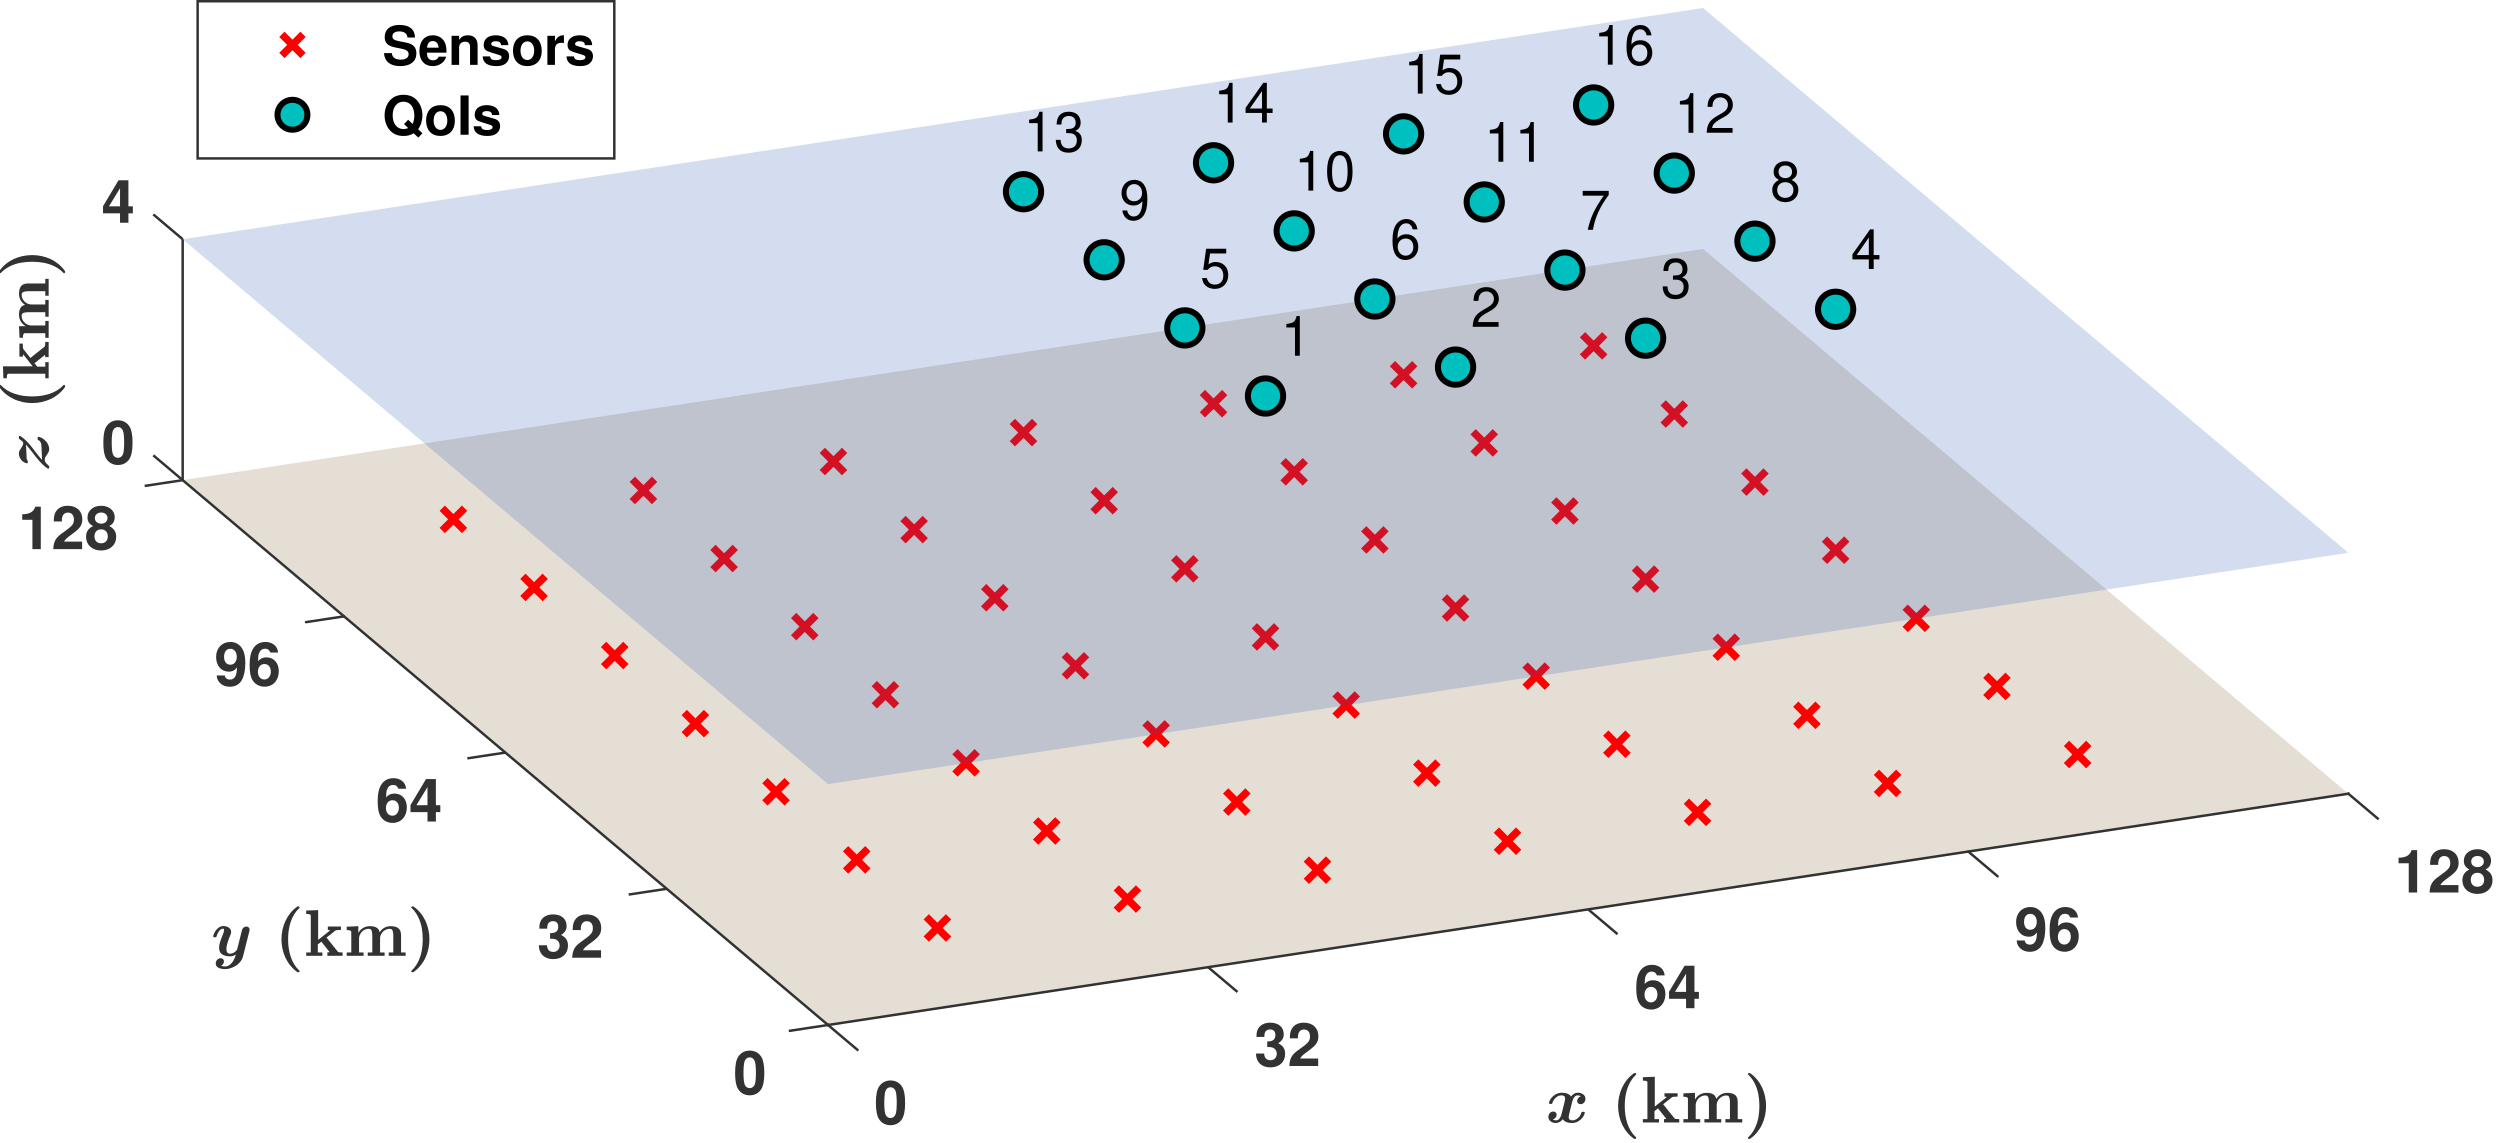 <svg xmlns="http://www.w3.org/2000/svg" xmlns:xlink="http://www.w3.org/1999/xlink" version="1.1" width="501" height="229" viewBox="0 0 501 229">
<defs>
<path id="font_0_18" d="M.259 .515V0H.347V.723H.289C.258 .612 .238 .597 .102 .579V.515H.259Z"/>
<path id="font_0_23" d="M.498 .535C.481 .653 .405 .723 .297 .723 .219 .723 .149 .685 .107 .62 .062 .549 .043 .461 .043 .33 .043 .208 .06 .131 .103 .067 .141 .008 .203-.023 .281-.023 .416-.023 .513 .078 .513 .219 .513 .352 .423 .446 .296 .446 .226 .446 .171 .42 .133 .367 .134 .546 .19 .645 .291 .645 .353 .645 .396 .605 .41 .535H.498M.285 .368C.37 .368 .423 .308 .423 .212 .423 .121 .363 .055 .282 .055 .2 .055 .138 .124 .138 .216 .138 .306 .198 .368 .285 .368Z"/>
<path id="font_0_22" d="M.476 .709H.11L.057 .323H.138C.179 .372 .213 .389 .269 .389 .364 .389 .423 .324 .423 .219 .423 .117 .364 .055 .268 .055 .191 .055 .144 .094 .123 .174H.035C.047 .116 .057 .088 .078 .062 .118 .008 .19-.023 .27-.023 .413-.023 .513 .081 .513 .231 .513 .371 .42 .467 .284 .467 .234 .467 .194 .454 .153 .424L.181 .622H.476V.709Z"/>
<path id="font_1_17" d="M.273 .724C.197 .724 .132 .692 .089 .633 .048 .578 .029 .488 .029 .35 .029 .224 .045 .136 .079 .082 .121 .014 .19-.023 .273-.023 .35-.023 .413 .008 .457 .067 .497 .122 .517 .213 .517 .346 .517 .476 .501 .564 .467 .619 .425 .687 .356 .724 .273 .724M.273 .611C.309 .611 .338 .591 .355 .554 .369 .524 .377 .447 .377 .349 .377 .269 .37 .191 .359 .162 .343 .12 .313 .097 .273 .097 .236 .097 .208 .116 .191 .152 .177 .182 .169 .256 .169 .351 .169 .435 .176 .515 .187 .544 .202 .587 .233 .611 .273 .611Z"/>
<path id="font_0_21" d="M.327 .175V0H.415V.175H.52V.254H.415V.723H.35L.028 .268V.175H.327M.327 .254H.105L.327 .573V.254Z"/>
<path id="font_0_19" d="M.506 .087H.133C.142 .147 .174 .185 .261 .238L.361 .294C.46 .349 .511 .423 .511 .512 .511 .572 .487 .628 .445 .667 .403 .705 .351 .723 .284 .723 .194 .723 .127 .691 .088 .629 .063 .591 .052 .546 .05 .473H.138C.141 .522 .147 .551 .159 .575 .182 .619 .228 .646 .281 .646 .361 .646 .421 .588 .421 .51 .421 .452 .388 .402 .325 .366L.233 .312C.085 .227 .042 .159 .034 .001H.506V.087Z"/>
<path id="font_1_21" d="M.522 .273H.448V.709H.283L.024 .275V.157H.308V0H.448V.157H.522V.273M.308 .273H.123L.308 .576V.273Z"/>
<path id="font_0_20" d="M.221 .333H.232 .269C.365 .333 .416 .288 .416 .201 .416 .11 .361 .055 .27 .055 .173 .055 .126 .104 .12 .21H.032C.036 .152 .046 .114 .063 .082 .1 .012 .169-.023 .266-.023 .412-.023 .506 .065 .506 .202 .506 .294 .471 .344 .386 .374 .452 .401 .485 .451 .485 .524 .485 .648 .404 .723 .269 .723 .126 .723 .05 .643 .047 .49H.135C.136 .534 .14 .559 .151 .581 .171 .622 .215 .646 .27 .646 .348 .646 .395 .599 .395 .521 .395 .47 .377 .439 .338 .422 .314 .412 .282 .408 .221 .407V.333Z"/>
<path id="font_1_18" d="M.238 .489V0H.378V.709H.285C.263 .625 .19 .582 .068 .582V.489H.238Z"/>
<path id="font_1_19" d="M.512 .125H.211C.23 .163 .252 .184 .356 .259 .479 .349 .515 .402 .515 .499 .515 .636 .42 .724 .272 .724 .125 .724 .039 .637 .039 .487V.462H.174V.485C.174 .564 .211 .61 .275 .61 .337 .61 .375 .567 .375 .496 .375 .417 .351 .388 .193 .276 .073 .194 .036 .132 .03 0H.512V.125Z"/>
<path id="font_1_25" d="M.409 .386C.433 .399 .444 .406 .455 .416 .484 .443 .501 .486 .501 .532 .501 .643 .405 .724 .274 .724 .142 .724 .046 .643 .046 .531 .046 .463 .074 .42 .138 .386 .056 .341 .022 .288 .022 .204 .022 .07 .125-.023 .274-.023 .422-.023 .525 .07 .525 .204 .525 .288 .491 .341 .409 .386M.275 .611C.337 .611 .38 .573 .38 .518 .38 .464 .336 .425 .275 .425 .212 .425 .169 .463 .169 .519 .169 .573 .212 .611 .275 .611M.273 .33C.342 .33 .385 .284 .385 .21 .385 .142 .341 .097 .273 .097 .205 .097 .162 .142 .162 .212 .162 .284 .205 .33 .273 .33Z"/>
<path id="font_2_1" d="M.052-.008C.044-.006 .04-.001 .04 .006 .04 .01 .041 .012 .042 .014 .062 .046 .088 .076 .117 .105 .147 .134 .181 .163 .218 .193 .256 .222 .291 .249 .324 .275 .357 .301 .384 .325 .406 .345 .398 .345 .374 .343 .334 .34 .295 .337 .267 .336 .249 .336 .199 .336 .173 .333 .171 .326 .169 .322 .165 .319 .16 .317H.134C.125 .319 .121 .324 .121 .331 .121 .332 .121 .334 .122 .337 .128 .359 .138 .378 .153 .396 .168 .413 .185 .427 .206 .437 .226 .447 .247 .452 .269 .452 .285 .452 .299 .449 .311 .444 .323 .438 .338 .429 .356 .416 .375 .404 .388 .396 .396 .392 .404 .388 .414 .386 .426 .386 .437 .386 .445 .389 .452 .396 .459 .404 .468 .414 .478 .429 .488 .443 .495 .451 .5 .452H.526C.535 .45 .539 .445 .539 .438 .539 .435 .536 .429 .531 .422 .511 .392 .487 .363 .458 .335 .429 .307 .398 .28 .365 .254 .332 .229 .297 .202 .26 .173 .224 .145 .195 .12 .172 .099 .173 .099 .176 .1 .179 .1 .193 .1 .22 .101 .26 .104 .3 .107 .332 .108 .355 .108 .426 .108 .465 .125 .474 .159 .475 .163 .479 .166 .485 .167H.511C.52 .165 .524 .16 .524 .153 .524 .152 .524 .15 .523 .147 .516 .12 .504 .095 .484 .071 .465 .047 .442 .027 .416 .013 .39-.001 .363-.008 .335-.008 .321-.008 .308-.005 .296 0 .284 .006 .27 .014 .254 .025 .238 .037 .224 .045 .214 .051 .203 .056 .191 .059 .178 .059 .161 .059 .147 .055 .134 .046 .122 .037 .11 .026 .099 .013 .088 0 .081-.007 .078-.008H.052Z"/>
<path id="font_3_1" d="M.348-.247C.309-.22 .274-.188 .244-.151 .213-.114 .188-.074 .167-.03 .147 .014 .132 .06 .121 .108 .111 .157 .106 .204 .106 .251 .106 .298 .111 .345 .121 .393 .132 .442 .147 .488 .168 .532 .189 .576 .214 .616 .244 .653 .274 .689 .308 .721 .348 .748 .348 .748 .351 .749 .355 .75H.37C.378 .748 .382 .743 .382 .736 .382 .732 .381 .729 .379 .727 .348 .698 .321 .665 .298 .627 .275 .59 .258 .551 .245 .51 .232 .47 .222 .428 .216 .385 .21 .341 .207 .297 .207 .251 .207 .205 .21 .161 .216 .117 .222 .074 .232 .032 .245-.009 .258-.05 .276-.089 .298-.127 .321-.164 .348-.197 .379-.226 .381-.229 .382-.232 .382-.235 .382-.242 .378-.247 .37-.249H.355C.351-.248 .348-.247 .348-.247Z"/>
<path id="font_3_2" d="M.035 0V.051H.104V.607C.104 .62 .097 .627 .084 .631 .071 .634 .055 .635 .035 .635V.687L.216 .694V.242L.397 .385C.397 .388 .393 .39 .384 .391 .375 .393 .368 .393 .363 .393V.444H.562V.393C.515 .393 .487 .39 .478 .384L.343 .277 .517 .06C.524 .054 .548 .051 .587 .051V0H.356V.051C.377 .051 .388 .054 .388 .059L.264 .215 .211 .173V.051H.28V0H.035Z"/>
<path id="font_3_3" d="M.043 0V.051H.112V.363C.112 .382 .089 .391 .043 .391V.442L.219 .45V.348C.23 .369 .244 .387 .262 .402 .28 .418 .3 .429 .322 .438 .344 .446 .367 .45 .39 .45 .417 .45 .44 .448 .46 .443 .48 .438 .498 .429 .512 .416 .527 .402 .537 .383 .544 .358 .561 .387 .584 .409 .614 .426 .644 .442 .675 .45 .709 .45 .762 .45 .801 .439 .828 .418 .855 .396 .868 .359 .868 .307V.051H.937V0H.681V.051H.75V.304C.75 .335 .747 .36 .74 .38 .734 .4 .719 .41 .696 .41 .67 .41 .646 .403 .623 .389 .6 .376 .582 .357 .569 .334 .555 .312 .549 .287 .549 .261V.051H.618V0H.362V.051H.431V.304C.431 .335 .428 .36 .422 .38 .415 .4 .4 .41 .377 .41 .351 .41 .326 .403 .303 .389 .281 .376 .263 .357 .25 .334 .237 .312 .23 .287 .23 .261V.051H.299V0H.043Z"/>
<path id="font_3_4" d="M.077-.249C.068-.247 .064-.242 .064-.235 .064-.231 .065-.228 .068-.226 .109-.188 .142-.143 .168-.091 .194-.039 .212 .016 .223 .073 .233 .13 .239 .189 .239 .251 .239 .312 .233 .371 .223 .428 .212 .486 .194 .54 .168 .592 .142 .644 .109 .689 .068 .727 .065 .73 .064 .733 .064 .736 .064 .743 .068 .748 .077 .75H.092C.096 .749 .098 .748 .098 .748 .137 .722 .172 .69 .203 .652 .234 .615 .259 .574 .28 .531 .3 .487 .315 .441 .325 .395 .335 .348 .34 .3 .34 .251 .34 .202 .335 .154 .325 .107 .315 .06 .3 .015 .28-.028 .26-.072 .234-.112 .203-.15 .172-.188 .137-.22 .098-.247 .098-.247 .096-.248 .092-.249H.077Z"/>
<path id="font_0_17" d="M.275 .723C.209 .723 .149 .693 .112 .644 .066 .58 .043 .484 .043 .35 .043 .106 .123-.023 .275-.023 .425-.023 .507 .106 .507 .344 .507 .484 .485 .578 .438 .644 .401 .694 .342 .723 .275 .723M.275 .645C.37 .645 .417 .548 .417 .352 .417 .146 .371 .05 .273 .05 .18 .05 .133 .15 .133 .349 .133 .548 .18 .645 .275 .645Z"/>
<path id="font_0_1" d="M0 0Z"/>
<path id="font_0_25" d="M.391 .381C.465 .426 .488 .462 .488 .53 .488 .644 .401 .723 .275 .723 .15 .723 .062 .644 .062 .531 .062 .462 .085 .427 .158 .381 .077 .34 .037 .281 .037 .201 .037 .069 .134-.023 .275-.023 .415-.023 .513 .069 .513 .201 .513 .281 .473 .34 .391 .381M.275 .645C.35 .645 .398 .6 .398 .528 .398 .46 .349 .415 .275 .415 .2 .415 .152 .46 .152 .53 .152 .6 .2 .645 .275 .645M.275 .341C.363 .341 .423 .283 .423 .199 .423 .112 .364 .055 .273 .055 .187 .055 .127 .114 .127 .198 .127 .284 .186 .341 .275 .341Z"/>
<path id="font_0_26" d="M.053 .165C.07 .047 .146-.023 .254-.023 .333-.023 .403 .015 .445 .08 .489 .151 .509 .239 .509 .37 .509 .492 .491 .569 .449 .633 .41 .692 .348 .723 .27 .723 .135 .723 .038 .622 .038 .482 .038 .349 .128 .255 .256 .255 .323 .255 .373 .279 .418 .334 .417 .154 .361 .055 .26 .055 .198 .055 .155 .095 .141 .165H.053M.269 .646C.351 .646 .413 .577 .413 .484 .413 .395 .353 .333 .266 .333 .181 .333 .128 .393 .128 .489 .128 .58 .187 .646 .269 .646Z"/>
<path id="font_2_2" d="M.069-.115C.069-.095 .076-.077 .091-.061 .105-.045 .123-.037 .144-.037 .153-.037 .161-.039 .169-.043 .176-.047 .182-.052 .187-.059 .192-.066 .194-.075 .194-.084 .194-.098 .19-.112 .181-.124 .173-.136 .163-.145 .15-.151 .166-.158 .186-.162 .208-.162 .237-.162 .263-.153 .285-.134 .308-.116 .327-.093 .341-.066 .356-.039 .367-.01 .375 .02 .347 .001 .318-.008 .286-.008 .237-.008 .197 .002 .166 .022 .135 .043 .12 .076 .12 .122 .12 .143 .123 .165 .129 .189 .136 .213 .144 .239 .155 .267 .166 .295 .175 .319 .183 .339 .192 .36 .196 .378 .196 .393 .196 .406 .192 .412 .183 .412 .157 .412 .136 .399 .118 .374 .1 .348 .088 .321 .08 .291 .079 .287 .076 .284 .069 .282H.043C.034 .285 .03 .289 .03 .296 .03 .297 .03 .299 .031 .302 .037 .326 .047 .35 .062 .373 .077 .396 .095 .415 .116 .43 .138 .445 .161 .452 .186 .452 .216 .452 .243 .444 .267 .428 .291 .413 .303 .39 .303 .362 .303 .35 .301 .339 .296 .328 .287 .305 .277 .28 .266 .252 .256 .224 .247 .198 .241 .173 .234 .147 .231 .124 .231 .102 .231 .056 .25 .032 .289 .032 .326 .032 .361 .052 .393 .093L.468 .392C.472 .407 .48 .419 .492 .429 .505 .439 .519 .444 .535 .444 .549 .444 .56 .44 .569 .431 .578 .423 .583 .412 .583 .399 .583 .393 .583 .388 .582 .385L.484-.006C.474-.045 .455-.079 .426-.108 .397-.138 .363-.161 .324-.177 .285-.194 .245-.202 .205-.202 .171-.202 .14-.195 .112-.182 .083-.168 .069-.146 .069-.115Z"/>
<path id="font_0_24" d="M.52 .709H.046V.622H.429C.26 .381 .191 .233 .138 0H.232C.271 .227 .36 .422 .52 .635V.709Z"/>
<path id="font_1_26" d="M.038 .165C.041 .056 .133-.024 .255-.024 .346-.024 .415 .014 .457 .086 .494 .149 .516 .256 .516 .37 .516 .474 .5 .554 .467 .608 .422 .684 .352 .724 .267 .724 .125 .724 .028 .622 .028 .474 .028 .328 .114 .228 .24 .228 .276 .228 .31 .238 .332 .254 .345 .263 .353 .272 .376 .298 .376 .161 .338 .096 .259 .096 .209 .096 .176 .123 .173 .165H.038M.263 .61C.331 .61 .373 .558 .373 .474 .373 .396 .33 .344 .265 .344 .201 .344 .161 .394 .161 .476 .161 .558 .2 .61 .263 .61Z"/>
<path id="font_1_23" d="M.507 .548C.5 .594 .491 .617 .473 .643 .436 .694 .371 .724 .294 .724 .206 .724 .134 .685 .091 .614 .049 .545 .032 .466 .032 .337 .032 .215 .047 .139 .083 .082 .124 .016 .198-.023 .282-.023 .423-.023 .519 .082 .519 .237 .519 .373 .435 .467 .313 .467 .255 .467 .216 .45 .172 .404L.173 .419C.175 .485 .178 .506 .188 .533 .207 .585 .241 .611 .29 .611 .335 .611 .359 .593 .377 .548H.507M.278 .356C.344 .356 .386 .306 .386 .227 .386 .152 .34 .097 .278 .097 .214 .097 .17 .149 .17 .225 .17 .302 .214 .356 .278 .356Z"/>
<path id="font_2_3" d="M.109 .047C.121 .037 .137 .032 .158 .032 .177 .032 .194 .041 .208 .059 .222 .077 .232 .096 .237 .117L.282 .298C.29 .327 .294 .35 .294 .366 .294 .382 .289 .393 .279 .401 .269 .408 .255 .412 .239 .412 .207 .412 .178 .4 .152 .376 .125 .352 .108 .324 .099 .291 .097 .286 .093 .283 .088 .282H.062C.053 .285 .049 .289 .049 .296 .049 .297 .049 .299 .05 .302 .057 .329 .07 .354 .09 .377 .109 .4 .133 .419 .16 .432 .187 .445 .215 .452 .243 .452 .311 .452 .358 .433 .383 .394 .396 .411 .411 .424 .429 .436 .447 .447 .467 .452 .487 .452 .518 .452 .545 .444 .568 .427 .591 .411 .602 .388 .602 .359 .602 .337 .595 .318 .581 .302 .567 .286 .549 .278 .528 .278 .514 .278 .502 .282 .492 .291 .482 .3 .477 .312 .477 .325 .477 .342 .482 .357 .493 .371 .503 .384 .517 .393 .533 .397 .521 .407 .505 .412 .484 .412 .465 .412 .448 .403 .434 .386 .42 .369 .411 .349 .405 .328L.359 .143C.352 .111 .348 .089 .348 .078 .348 .063 .353 .052 .364 .044 .374 .036 .387 .032 .403 .032 .425 .032 .445 .038 .465 .05 .484 .061 .501 .076 .514 .094 .528 .113 .537 .133 .543 .154 .546 .158 .55 .161 .555 .162H.581C.589 .16 .593 .155 .593 .148 .593 .147 .592 .146 .592 .143 .585 .116 .572 .091 .553 .068 .533 .044 .51 .026 .483 .012 .456-.001 .429-.008 .4-.008 .331-.008 .284 .011 .259 .05 .246 .033 .231 .019 .212 .009 .194-.002 .175-.008 .155-.008 .124-.008 .097 0 .074 .017 .052 .033 .04 .056 .04 .085 .04 .107 .047 .126 .061 .142 .075 .158 .093 .166 .115 .166 .129 .166 .141 .162 .15 .153 .16 .144 .165 .133 .165 .119 .165 .102 .16 .087 .149 .074 .139 .06 .125 .051 .109 .047Z"/>
<path id="font_1_20" d="M.217 .317C.271 .317 .274 .317 .299 .31 .346 .297 .376 .256 .376 .204 .376 .141 .332 .097 .271 .097 .205 .097 .169 .135 .165 .208H.029C.03 .066 .122-.023 .268-.023 .419-.023 .516 .066 .516 .204 .516 .287 .48 .341 .4 .38 .465 .421 .493 .466 .493 .531 .493 .649 .405 .724 .268 .724 .165 .724 .086 .679 .055 .602 .042 .568 .038 .545 .038 .486H.168C.169 .524 .172 .543 .179 .561 .192 .592 .224 .611 .265 .611 .321 .611 .353 .577 .353 .518 .353 .446 .312 .411 .229 .411H.217V.317Z"/>
<path id="font_1_52" d="M.607 .507C.606 .658 .505 .741 .321 .741 .146 .741 .045 .659 .045 .517 .045 .404 .102 .349 .25 .321L.352 .301C.452 .282 .489 .254 .489 .195 .489 .134 .433 .097 .342 .097 .24 .097 .183 .14 .178 .218H.032C.041 .062 .148-.023 .334-.023 .522-.023 .633 .064 .633 .213 .633 .328 .575 .388 .44 .414L.326 .436C.219 .457 .188 .478 .188 .531 .188 .586 .236 .621 .314 .621 .409 .621 .462 .581 .467 .507H.607Z"/>
<path id="font_1_70" d="M.524 .226C.525 .238 .525 .243 .525 .25 .525 .304 .517 .354 .504 .392 .468 .49 .381 .549 .272 .549 .117 .549 .022 .437 .022 .256 .022 .083 .116-.023 .269-.023 .39-.023 .488 .045 .519 .152H.381C.364 .109 .325 .084 .274 .084 .234 .084 .202 .101 .182 .131 .169 .151 .164 .175 .162 .226H.524M.164 .319C.173 .402 .208 .442 .27 .442 .334 .442 .372 .399 .379 .319H.164Z"/>
<path id="font_1_79" d="M.063 .54V0H.203V.324C.203 .388 .247 .43 .316 .43 .376 .43 .406 .397 .406 .333V0H.546V.362C.546 .482 .481 .549 .365 .549 .292 .549 .243 .523 .203 .462V.54H.063Z"/>
<path id="font_1_84" d="M.505 .366C.503 .48 .415 .549 .27 .549 .133 .549 .048 .48 .048 .369 .048 .333 .059 .302 .078 .281 .097 .262 .114 .253 .166 .236L.333 .184C.368 .173 .38 .162 .38 .14 .38 .107 .341 .087 .276 .087 .239 .087 .211 .093 .193 .106 .178 .117 .172 .128 .166 .157H.029C.033 .038 .12-.023 .284-.023 .359-.023 .416-.007 .456 .025 .496 .057 .52 .107 .52 .16 .52 .23 .485 .275 .414 .296L.237 .347C.198 .359 .188 .367 .188 .389 .188 .419 .22 .439 .269 .439 .336 .439 .369 .415 .37 .366H.505Z"/>
<path id="font_1_80" d="M.301 .549C.136 .549 .035 .44 .035 .263 .035 .085 .136-.023 .302-.023 .467-.023 .569 .085 .569 .259 .569 .442 .47 .549 .301 .549M.302 .436C.379 .436 .429 .367 .429 .261 .429 .16 .377 .09 .302 .09 .226 .09 .175 .159 .175 .263 .175 .367 .226 .436 .302 .436Z"/>
<path id="font_1_83" d="M.063 .54V0H.203V.287C.203 .369 .244 .41 .326 .41 .341 .41 .351 .409 .37 .406V.548C.362 .549 .359 .549 .353 .549 .289 .549 .234 .507 .203 .434V.54H.063Z"/>
<path id="font_1_50" d="M.665 .103C.714 .163 .745 .263 .745 .361 .745 .468 .707 .571 .643 .64 .58 .708 .498 .741 .394 .741 .29 .741 .208 .708 .145 .64 .08 .571 .043 .468 .043 .359 .043 .25 .081 .147 .145 .078 .208 .01 .29-.023 .394-.023 .47-.023 .525-.008 .583 .027L.669-.054 .745 .027 .665 .103M.48 .278 .404 .197 .481 .124C.457 .112 .425 .105 .393 .105 .273 .105 .193 .206 .193 .359 .193 .513 .272 .613 .394 .613 .516 .613 .595 .513 .595 .358 .595 .298 .584 .244 .562 .2L.48 .278Z"/>
<path id="font_1_42" d="M.213 .729H.063V0H.213V.729Z"/>
</defs>
<path transform="matrix(1,0,0,1,-36.393,-99.25)" d="M0 0H1120V840H0Z" fill="#ffffff"/>
<path transform="matrix(1,0,0,1,-36.393,-99.25)" d="M202.326 304.657 507 258.31V210.029L377.674 100.843 73 147.19V195.471Z" fill="#ffffff"/>
<path transform="matrix(1,0,0,1,-36.393,-99.25)" d="M507 258.31 377.674 149.125 73 195.471Z" fill="#7a5a28" fill-opacity=".2"/>
<path transform="matrix(1,0,0,1,319.362,69.316)" stroke-width="1.5" stroke-linecap="butt" stroke-miterlimit="10" stroke-linejoin="miter" fill="none" stroke="#ff0000" d="M-2.236-2.236 2.236 2.236M-2.236 2.236 2.236-2.236"/>
<path transform="matrix(1,0,0,1,281.278,75.11)" stroke-width="1.5" stroke-linecap="butt" stroke-miterlimit="10" stroke-linejoin="miter" fill="none" stroke="#ff0000" d="M-2.236-2.236 2.236 2.236M-2.236 2.236 2.236-2.236"/>
<path transform="matrix(1,0,0,1,335.528,82.965)" stroke-width="1.5" stroke-linecap="butt" stroke-miterlimit="10" stroke-linejoin="miter" fill="none" stroke="#ff0000" d="M-2.236-2.236 2.236 2.236M-2.236 2.236 2.236-2.236"/>
<path transform="matrix(1,0,0,1,-36.393,-99.25)" d="M507 210.029 377.674 100.843 73 147.19Z" fill="#2a58b6" fill-opacity=".2"/>
<path transform="matrix(1,0,0,1,319.362,21.035)" d="M3.536 0C3.536-1.953 1.953-3.536 0-3.536-1.953-3.536-3.536-1.953-3.536 0-3.536 1.953-1.953 3.536 0 3.536 1.953 3.536 3.536 1.953 3.536 0Z" fill="#00bfbf"/>
<path transform="matrix(1,0,0,1,319.362,21.035)" d="M0-2.936C1.621-2.936 2.936-1.621 2.936 0 2.936 1.621 1.621 2.936 0 2.936-1.621 2.936-2.936 1.621-2.936 0-2.936-1.621-1.621-2.936 0-2.936ZM0-4.136C-2.284-4.136-4.136-2.284-4.136 0-4.136 2.284-2.284 4.136 0 4.136 2.284 4.136 4.136 2.284 4.136 0 4.136-2.284 2.284-4.136 0-4.136Z"/>
<use data-text="1" xlink:href="#font_0_18" transform="matrix(11,0,0,-11,319.362,12.964)"/>
<use data-text="6" xlink:href="#font_0_23" transform="matrix(11,0,0,-11,325.478,12.964)"/>
<path transform="matrix(1,0,0,1,243.193,80.903)" stroke-width="1.5" stroke-linecap="butt" stroke-miterlimit="10" stroke-linejoin="miter" fill="none" stroke="#ff0000" d="M-2.236-2.236 2.236 2.236M-2.236 2.236 2.236-2.236"/>
<path transform="matrix(1,0,0,1,281.278,26.828)" d="M3.536 0C3.536-1.953 1.953-3.536 0-3.536-1.953-3.536-3.536-1.953-3.536 0-3.536 1.953-1.953 3.536 0 3.536 1.953 3.536 3.536 1.953 3.536 0Z" fill="#00bfbf"/>
<path transform="matrix(1,0,0,1,281.278,26.828)" d="M0-2.936C1.621-2.936 2.936-1.621 2.936 0 2.936 1.621 1.621 2.936 0 2.936-1.621 2.936-2.936 1.621-2.936 0-2.936-1.621-1.621-2.936 0-2.936ZM0-4.136C-2.284-4.136-4.136-2.284-4.136 0-4.136 2.284-2.284 4.136 0 4.136 2.284 4.136 4.136 2.284 4.136 0 4.136-2.284 2.284-4.136 0-4.136Z"/>
<use data-text="1" xlink:href="#font_0_18" transform="matrix(11,0,0,-11,281.278,18.758)"/>
<use data-text="5" xlink:href="#font_0_22" transform="matrix(11,0,0,-11,287.394,18.758)"/>
<path transform="matrix(1,0,0,1,205.109,86.696)" stroke-width="1.5" stroke-linecap="butt" stroke-miterlimit="10" stroke-linejoin="miter" fill="none" stroke="#ff0000" d="M-2.236-2.236 2.236 2.236M-2.236 2.236 2.236-2.236"/>
<path transform="matrix(1,0,0,1,243.193,32.621)" d="M3.536 0C3.536-1.953 1.953-3.536 0-3.536-1.953-3.536-3.536-1.953-3.536 0-3.536 1.953-1.953 3.536 0 3.536 1.953 3.536 3.536 1.953 3.536 0Z" fill="#00bfbf"/>
<path transform="matrix(1,0,0,1,243.193,32.621)" d="M0-2.936C1.621-2.936 2.936-1.621 2.936 0 2.936 1.621 1.621 2.936 0 2.936-1.621 2.936-2.936 1.621-2.936 0-2.936-1.621-1.621-2.936 0-2.936ZM0-4.136C-2.284-4.136-4.136-2.284-4.136 0-4.136 2.284-2.284 4.136 0 4.136 2.284 4.136 4.136 2.284 4.136 0 4.136-2.284 2.284-4.136 0-4.136Z"/>
<use data-text="0" xlink:href="#font_1_17" transform="matrix(12,0,0,-12,20.358,92.913)" fill="#323232"/>
<path transform="matrix(1,0,0,1,297.443,88.758)" stroke-width="1.5" stroke-linecap="butt" stroke-miterlimit="10" stroke-linejoin="miter" fill="none" stroke="#ff0000" d="M-2.236-2.236 2.236 2.236M-2.236 2.236 2.236-2.236"/>
<use data-text="1" xlink:href="#font_0_18" transform="matrix(11,0,0,-11,243.193,24.551)"/>
<use data-text="4" xlink:href="#font_0_21" transform="matrix(11,0,0,-11,249.309,24.551)"/>
<path transform="matrix(1,0,0,1,335.528,34.683)" d="M3.536 0C3.536-1.953 1.953-3.536 0-3.536-1.953-3.536-3.536-1.953-3.536 0-3.536 1.953-1.953 3.536 0 3.536 1.953 3.536 3.536 1.953 3.536 0Z" fill="#00bfbf"/>
<path transform="matrix(1,0,0,1,335.528,34.683)" d="M0-2.936C1.621-2.936 2.936-1.621 2.936 0 2.936 1.621 1.621 2.936 0 2.936-1.621 2.936-2.936 1.621-2.936 0-2.936-1.621-1.621-2.936 0-2.936ZM0-4.136C-2.284-4.136-4.136-2.284-4.136 0-4.136 2.284-2.284 4.136 0 4.136 2.284 4.136 4.136 2.284 4.136 0 4.136-2.284 2.284-4.136 0-4.136Z"/>
<path transform="matrix(1,0,0,1,-36.393,-99.25)" stroke-width=".5" stroke-linecap="butt" stroke-miterlimit="10" stroke-linejoin="miter" fill="none" stroke="#323232" d="M73 195.471 67.113 190.501"/>
<use data-text="1" xlink:href="#font_0_18" transform="matrix(11,0,0,-11,335.528,26.613)"/>
<use data-text="2" xlink:href="#font_0_19" transform="matrix(11,0,0,-11,341.644,26.613)"/>
<path transform="matrix(1,0,0,1,167.025,92.49)" stroke-width="1.5" stroke-linecap="butt" stroke-miterlimit="10" stroke-linejoin="miter" fill="none" stroke="#ff0000" d="M-2.236-2.236 2.236 2.236M-2.236 2.236 2.236-2.236"/>
<path transform="matrix(1,0,0,1,205.109,38.415)" d="M3.536 0C3.536-1.953 1.953-3.536 0-3.536-1.953-3.536-3.536-1.953-3.536 0-3.536 1.953-1.953 3.536 0 3.536 1.953 3.536 3.536 1.953 3.536 0Z" fill="#00bfbf"/>
<path transform="matrix(1,0,0,1,205.109,38.415)" d="M0-2.936C1.621-2.936 2.936-1.621 2.936 0 2.936 1.621 1.621 2.936 0 2.936-1.621 2.936-2.936 1.621-2.936 0-2.936-1.621-1.621-2.936 0-2.936ZM0-4.136C-2.284-4.136-4.136-2.284-4.136 0-4.136 2.284-2.284 4.136 0 4.136 2.284 4.136 4.136 2.284 4.136 0 4.136-2.284 2.284-4.136 0-4.136Z"/>
<path transform="matrix(1,0,0,1,259.359,94.551)" stroke-width="1.5" stroke-linecap="butt" stroke-miterlimit="10" stroke-linejoin="miter" fill="none" stroke="#ff0000" d="M-2.236-2.236 2.236 2.236M-2.236 2.236 2.236-2.236"/>
<use data-text="4" xlink:href="#font_1_21" transform="matrix(12,0,0,-12,20.358,44.631)" fill="#323232"/>
<use data-text="1" xlink:href="#font_0_18" transform="matrix(11,0,0,-11,205.109,30.344)"/>
<use data-text="3" xlink:href="#font_0_20" transform="matrix(11,0,0,-11,211.225,30.344)"/>
<path transform="matrix(1,0,0,1,297.443,40.476)" d="M3.536 0C3.536-1.953 1.953-3.536 0-3.536-1.953-3.536-3.536-1.953-3.536 0-3.536 1.953-1.953 3.536 0 3.536 1.953 3.536 3.536 1.953 3.536 0Z" fill="#00bfbf"/>
<path transform="matrix(1,0,0,1,297.443,40.476)" d="M0-2.936C1.621-2.936 2.936-1.621 2.936 0 2.936 1.621 1.621 2.936 0 2.936-1.621 2.936-2.936 1.621-2.936 0-2.936-1.621-1.621-2.936 0-2.936ZM0-4.136C-2.284-4.136-4.136-2.284-4.136 0-4.136 2.284-2.284 4.136 0 4.136 2.284 4.136 4.136 2.284 4.136 0 4.136-2.284 2.284-4.136 0-4.136Z"/>
<path transform="matrix(1,0,0,1,-36.393,-99.25)" stroke-width=".5" stroke-linecap="butt" stroke-miterlimit="10" stroke-linejoin="miter" fill="none" stroke="#323232" d="M73 195.471V147.19"/>
<path transform="matrix(1,0,0,1,-36.393,-99.25)" d="M202.326 304.657 507 258.31 73 195.471Z" fill="#7a5a28" fill-opacity=".2"/>
<path transform="matrix(1,0,0,1,-36.393,-99.25)" stroke-width=".5" stroke-linecap="butt" stroke-miterlimit="10" stroke-linejoin="miter" fill="none" stroke="#323232" d="M202.326 304.657 73 195.471"/>
<path transform="matrix(1,0,0,1,-36.393,-99.25)" stroke-width=".5" stroke-linecap="butt" stroke-miterlimit="10" stroke-linejoin="miter" fill="none" stroke="#323232" d="M73 195.471 65.383 196.63"/>
<path transform="matrix(1,0,0,1,351.693,96.613)" stroke-width="1.5" stroke-linecap="butt" stroke-miterlimit="10" stroke-linejoin="miter" fill="none" stroke="#ff0000" d="M-2.236-2.236 2.236 2.236M-2.236 2.236 2.236-2.236"/>
<use data-text="1" xlink:href="#font_0_18" transform="matrix(11,0,0,-11,297.443,32.406)"/>
<use data-text="1" xlink:href="#font_0_18" transform="matrix(11,0,0,-11,303.559,32.406)"/>
<use data-text="1" xlink:href="#font_1_18" transform="matrix(12,0,0,-12,3.64,110.042)" fill="#323232"/>
<use data-text="2" xlink:href="#font_1_19" transform="matrix(12,0,0,-12,10.312,110.042)" fill="#323232"/>
<use data-text="8" xlink:href="#font_1_25" transform="matrix(12,0,0,-12,16.984,110.042)" fill="#323232"/>
<path transform="matrix(1,0,0,1,128.941,98.283)" stroke-width="1.5" stroke-linecap="butt" stroke-miterlimit="10" stroke-linejoin="miter" fill="none" stroke="#ff0000" d="M-2.236-2.236 2.236 2.236M-2.236 2.236 2.236-2.236"/>
<path transform="matrix(1,0,0,1,-36.393,-99.25)" stroke-width=".5" stroke-linecap="butt" stroke-miterlimit="10" stroke-linejoin="miter" fill="none" stroke="#323232" d="M73 147.19 67.113 142.22"/>
<use data-text="z" xlink:href="#font_2_1" transform="matrix(-0,-13.2,-13.2,0,9.75,94.456)" fill="#323232"/>
<use data-text="(" xlink:href="#font_3_1" transform="matrix(-0,-13.2,-13.2,0,9.75,82.173)" fill="#323232"/>
<use data-text="k" xlink:href="#font_3_2" transform="matrix(-0,-13.2,-13.2,0,9.75,76.27)" fill="#323232"/>
<use data-text="m" xlink:href="#font_3_3" transform="matrix(-0,-13.2,-13.2,0,9.75,68.258)" fill="#323232"/>
<use data-text=")" xlink:href="#font_3_4" transform="matrix(-0,-13.2,-13.2,0,9.75,55.608)" fill="#323232"/>
<path transform="matrix(1,0,0,1,221.275,100.344)" stroke-width="1.5" stroke-linecap="butt" stroke-miterlimit="10" stroke-linejoin="miter" fill="none" stroke="#ff0000" d="M-2.236-2.236 2.236 2.236M-2.236 2.236 2.236-2.236"/>
<path transform="matrix(1,0,0,1,259.359,46.27)" d="M3.536 0C3.536-1.953 1.953-3.536 0-3.536-1.953-3.536-3.536-1.953-3.536 0-3.536 1.953-1.953 3.536 0 3.536 1.953 3.536 3.536 1.953 3.536 0Z" fill="#00bfbf"/>
<path transform="matrix(1,0,0,1,259.359,46.27)" d="M0-2.936C1.621-2.936 2.936-1.621 2.936 0 2.936 1.621 1.621 2.936 0 2.936-1.621 2.936-2.936 1.621-2.936 0-2.936-1.621-1.621-2.936 0-2.936ZM0-4.136C-2.284-4.136-4.136-2.284-4.136 0-4.136 2.284-2.284 4.136 0 4.136 2.284 4.136 4.136 2.284 4.136 0 4.136-2.284 2.284-4.136 0-4.136Z"/>
<path transform="matrix(1,0,0,1,313.609,102.406)" stroke-width="1.5" stroke-linecap="butt" stroke-miterlimit="10" stroke-linejoin="miter" fill="none" stroke="#ff0000" d="M-2.236-2.236 2.236 2.236M-2.236 2.236 2.236-2.236"/>
<path transform="matrix(1,0,0,1,183.191,106.138)" stroke-width="1.5" stroke-linecap="butt" stroke-miterlimit="10" stroke-linejoin="miter" fill="none" stroke="#ff0000" d="M-2.236-2.236 2.236 2.236M-2.236 2.236 2.236-2.236"/>
<path transform="matrix(1,0,0,1,275.525,108.199)" stroke-width="1.5" stroke-linecap="butt" stroke-miterlimit="10" stroke-linejoin="miter" fill="none" stroke="#ff0000" d="M-2.236-2.236 2.236 2.236M-2.236 2.236 2.236-2.236"/>
<path transform="matrix(1,0,0,1,367.859,110.261)" stroke-width="1.5" stroke-linecap="butt" stroke-miterlimit="10" stroke-linejoin="miter" fill="none" stroke="#ff0000" d="M-2.236-2.236 2.236 2.236M-2.236 2.236 2.236-2.236"/>
<path transform="matrix(1,0,0,1,145.107,111.931)" stroke-width="1.5" stroke-linecap="butt" stroke-miterlimit="10" stroke-linejoin="miter" fill="none" stroke="#ff0000" d="M-2.236-2.236 2.236 2.236M-2.236 2.236 2.236-2.236"/>
<path transform="matrix(1,0,0,1,237.441,113.993)" stroke-width="1.5" stroke-linecap="butt" stroke-miterlimit="10" stroke-linejoin="miter" fill="none" stroke="#ff0000" d="M-2.236-2.236 2.236 2.236M-2.236 2.236 2.236-2.236"/>
<path transform="matrix(1,0,0,1,329.775,116.054)" stroke-width="1.5" stroke-linecap="butt" stroke-miterlimit="10" stroke-linejoin="miter" fill="none" stroke="#ff0000" d="M-2.236-2.236 2.236 2.236M-2.236 2.236 2.236-2.236"/>
<path transform="matrix(1,0,0,1,199.357,119.786)" stroke-width="1.5" stroke-linecap="butt" stroke-miterlimit="10" stroke-linejoin="miter" fill="none" stroke="#ff0000" d="M-2.236-2.236 2.236 2.236M-2.236 2.236 2.236-2.236"/>
<path transform="matrix(1,0,0,1,291.691,121.847)" stroke-width="1.5" stroke-linecap="butt" stroke-miterlimit="10" stroke-linejoin="miter" fill="none" stroke="#ff0000" d="M-2.236-2.236 2.236 2.236M-2.236 2.236 2.236-2.236"/>
<path transform="matrix(1,0,0,1,384.025,123.909)" stroke-width="1.5" stroke-linecap="butt" stroke-miterlimit="10" stroke-linejoin="miter" fill="none" stroke="#ff0000" d="M-2.236-2.236 2.236 2.236M-2.236 2.236 2.236-2.236"/>
<path transform="matrix(1,0,0,1,161.272,125.579)" stroke-width="1.5" stroke-linecap="butt" stroke-miterlimit="10" stroke-linejoin="miter" fill="none" stroke="#ff0000" d="M-2.236-2.236 2.236 2.236M-2.236 2.236 2.236-2.236"/>
<path transform="matrix(1,0,0,1,253.607,127.641)" stroke-width="1.5" stroke-linecap="butt" stroke-miterlimit="10" stroke-linejoin="miter" fill="none" stroke="#ff0000" d="M-2.236-2.236 2.236 2.236M-2.236 2.236 2.236-2.236"/>
<path transform="matrix(1,0,0,1,345.941,129.702)" stroke-width="1.5" stroke-linecap="butt" stroke-miterlimit="10" stroke-linejoin="miter" fill="none" stroke="#ff0000" d="M-2.236-2.236 2.236 2.236M-2.236 2.236 2.236-2.236"/>
<path transform="matrix(1,0,0,1,215.522,133.434)" stroke-width="1.5" stroke-linecap="butt" stroke-miterlimit="10" stroke-linejoin="miter" fill="none" stroke="#ff0000" d="M-2.236-2.236 2.236 2.236M-2.236 2.236 2.236-2.236"/>
<path transform="matrix(1,0,0,1,307.856,135.496)" stroke-width="1.5" stroke-linecap="butt" stroke-miterlimit="10" stroke-linejoin="miter" fill="none" stroke="#ff0000" d="M-2.236-2.236 2.236 2.236M-2.236 2.236 2.236-2.236"/>
<path transform="matrix(1,0,0,1,177.438,139.227)" stroke-width="1.5" stroke-linecap="butt" stroke-miterlimit="10" stroke-linejoin="miter" fill="none" stroke="#ff0000" d="M-2.236-2.236 2.236 2.236M-2.236 2.236 2.236-2.236"/>
<path transform="matrix(1,0,0,1,269.772,141.289)" stroke-width="1.5" stroke-linecap="butt" stroke-miterlimit="10" stroke-linejoin="miter" fill="none" stroke="#ff0000" d="M-2.236-2.236 2.236 2.236M-2.236 2.236 2.236-2.236"/>
<path transform="matrix(1,0,0,1,231.688,147.082)" stroke-width="1.5" stroke-linecap="butt" stroke-miterlimit="10" stroke-linejoin="miter" fill="none" stroke="#ff0000" d="M-2.236-2.236 2.236 2.236M-2.236 2.236 2.236-2.236"/>
<path transform="matrix(1,0,0,1,193.604,152.875)" stroke-width="1.5" stroke-linecap="butt" stroke-miterlimit="10" stroke-linejoin="miter" fill="none" stroke="#ff0000" d="M-2.236-2.236 2.236 2.236M-2.236 2.236 2.236-2.236"/>
<path transform="matrix(1,0,0,1,-36.393,-99.25)" d="M202.326 256.375 507 210.029 73 147.19Z" fill="#2a58b6" fill-opacity=".2"/>
<use data-text="1" xlink:href="#font_0_18" transform="matrix(11,0,0,-11,259.359,38.199)"/>
<use data-text="0" xlink:href="#font_0_17" transform="matrix(11,0,0,-11,265.475,38.199)"/>
<path transform="matrix(1,0,0,1,351.693,48.331)" d="M3.536 0C3.536-1.953 1.953-3.536 0-3.536-1.953-3.536-3.536-1.953-3.536 0-3.536 1.953-1.953 3.536 0 3.536 1.953 3.536 3.536 1.953 3.536 0Z" fill="#00bfbf"/>
<path transform="matrix(1,0,0,1,351.693,48.331)" d="M0-2.936C1.621-2.936 2.936-1.621 2.936 0 2.936 1.621 1.621 2.936 0 2.936-1.621 2.936-2.936 1.621-2.936 0-2.936-1.621-1.621-2.936 0-2.936ZM0-4.136C-2.284-4.136-4.136-2.284-4.136 0-4.136 2.284-2.284 4.136 0 4.136 2.284 4.136 4.136 2.284 4.136 0 4.136-2.284 2.284-4.136 0-4.136Z"/>
<path transform="matrix(1,0,0,1,90.857,104.076)" stroke-width="1.5" stroke-linecap="butt" stroke-miterlimit="10" stroke-linejoin="miter" fill="none" stroke="#ff0000" d="M-2.236-2.236 2.236 2.236M-2.236 2.236 2.236-2.236"/>
<use data-text=" " xlink:href="#font_0_1" transform="matrix(11,0,0,-11,351.693,40.261)"/>
<use data-text="8" xlink:href="#font_0_25" transform="matrix(11,0,0,-11,354.751,40.261)"/>
<path transform="matrix(1,0,0,1,221.275,52.063)" d="M3.536 0C3.536-1.953 1.953-3.536 0-3.536-1.953-3.536-3.536-1.953-3.536 0-3.536 1.953-1.953 3.536 0 3.536 1.953 3.536 3.536 1.953 3.536 0Z" fill="#00bfbf"/>
<path transform="matrix(1,0,0,1,221.275,52.063)" d="M0-2.936C1.621-2.936 2.936-1.621 2.936 0 2.936 1.621 1.621 2.936 0 2.936-1.621 2.936-2.936 1.621-2.936 0-2.936-1.621-1.621-2.936 0-2.936ZM0-4.136C-2.284-4.136-4.136-2.284-4.136 0-4.136 2.284-2.284 4.136 0 4.136 2.284 4.136 4.136 2.284 4.136 0 4.136-2.284 2.284-4.136 0-4.136Z"/>
<use data-text=" " xlink:href="#font_0_1" transform="matrix(11,0,0,-11,221.275,43.993)"/>
<use data-text="9" xlink:href="#font_0_26" transform="matrix(11,0,0,-11,224.333,43.993)"/>
<path transform="matrix(1,0,0,1,313.609,54.124)" d="M3.536 0C3.536-1.953 1.953-3.536 0-3.536-1.953-3.536-3.536-1.953-3.536 0-3.536 1.953-1.953 3.536 0 3.536 1.953 3.536 3.536 1.953 3.536 0Z" fill="#00bfbf"/>
<path transform="matrix(1,0,0,1,313.609,54.124)" d="M0-2.936C1.621-2.936 2.936-1.621 2.936 0 2.936 1.621 1.621 2.936 0 2.936-1.621 2.936-2.936 1.621-2.936 0-2.936-1.621-1.621-2.936 0-2.936ZM0-4.136C-2.284-4.136-4.136-2.284-4.136 0-4.136 2.284-2.284 4.136 0 4.136 2.284 4.136 4.136 2.284 4.136 0 4.136-2.284 2.284-4.136 0-4.136Z"/>
<use data-text="y" xlink:href="#font_2_2" transform="matrix(13.2,0,0,-13.2,42.322,191.545)" fill="#323232"/>
<use data-text="(" xlink:href="#font_3_1" transform="matrix(13.2,0,0,-13.2,55.003,191.545)" fill="#323232"/>
<use data-text="k" xlink:href="#font_3_2" transform="matrix(13.2,0,0,-13.2,60.906,191.545)" fill="#323232"/>
<use data-text="m" xlink:href="#font_3_3" transform="matrix(13.2,0,0,-13.2,68.918,191.545)" fill="#323232"/>
<use data-text=")" xlink:href="#font_3_4" transform="matrix(13.2,0,0,-13.2,81.568,191.545)" fill="#323232"/>
<use data-text=" " xlink:href="#font_0_1" transform="matrix(11,0,0,-11,313.609,46.054)"/>
<use data-text="7" xlink:href="#font_0_24" transform="matrix(11,0,0,-11,316.667,46.054)"/>
<path transform="matrix(1,0,0,1,275.525,59.918)" d="M3.536 0C3.536-1.953 1.953-3.536 0-3.536-1.953-3.536-3.536-1.953-3.536 0-3.536 1.953-1.953 3.536 0 3.536 1.953 3.536 3.536 1.953 3.536 0Z" fill="#00bfbf"/>
<path transform="matrix(1,0,0,1,275.525,59.918)" d="M0-2.936C1.621-2.936 2.936-1.621 2.936 0 2.936 1.621 1.621 2.936 0 2.936-1.621 2.936-2.936 1.621-2.936 0-2.936-1.621-1.621-2.936 0-2.936ZM0-4.136C-2.284-4.136-4.136-2.284-4.136 0-4.136 2.284-2.284 4.136 0 4.136 2.284 4.136 4.136 2.284 4.136 0 4.136-2.284 2.284-4.136 0-4.136Z"/>
<use data-text=" " xlink:href="#font_0_1" transform="matrix(11,0,0,-11,275.525,51.847)"/>
<use data-text="6" xlink:href="#font_0_23" transform="matrix(11,0,0,-11,278.583,51.847)"/>
<path transform="matrix(1,0,0,1,367.859,61.979)" d="M3.536 0C3.536-1.953 1.953-3.536 0-3.536-1.953-3.536-3.536-1.953-3.536 0-3.536 1.953-1.953 3.536 0 3.536 1.953 3.536 3.536 1.953 3.536 0Z" fill="#00bfbf"/>
<path transform="matrix(1,0,0,1,367.859,61.979)" d="M0-2.936C1.621-2.936 2.936-1.621 2.936 0 2.936 1.621 1.621 2.936 0 2.936-1.621 2.936-2.936 1.621-2.936 0-2.936-1.621-1.621-2.936 0-2.936ZM0-4.136C-2.284-4.136-4.136-2.284-4.136 0-4.136 2.284-2.284 4.136 0 4.136 2.284 4.136 4.136 2.284 4.136 0 4.136-2.284 2.284-4.136 0-4.136Z"/>
<path transform="matrix(1,0,0,1,107.022,117.724)" stroke-width="1.5" stroke-linecap="butt" stroke-miterlimit="10" stroke-linejoin="miter" fill="none" stroke="#ff0000" d="M-2.236-2.236 2.236 2.236M-2.236 2.236 2.236-2.236"/>
<use data-text=" " xlink:href="#font_0_1" transform="matrix(11,0,0,-11,367.859,53.909)"/>
<use data-text="4" xlink:href="#font_0_21" transform="matrix(11,0,0,-11,370.917,53.909)"/>
<path transform="matrix(1,0,0,1,237.441,65.711)" d="M3.536 0C3.536-1.953 1.953-3.536 0-3.536-1.953-3.536-3.536-1.953-3.536 0-3.536 1.953-1.953 3.536 0 3.536 1.953 3.536 3.536 1.953 3.536 0Z" fill="#00bfbf"/>
<path transform="matrix(1,0,0,1,237.441,65.711)" d="M0-2.936C1.621-2.936 2.936-1.621 2.936 0 2.936 1.621 1.621 2.936 0 2.936-1.621 2.936-2.936 1.621-2.936 0-2.936-1.621-1.621-2.936 0-2.936ZM0-4.136C-2.284-4.136-4.136-2.284-4.136 0-4.136 2.284-2.284 4.136 0 4.136 2.284 4.136 4.136 2.284 4.136 0 4.136-2.284 2.284-4.136 0-4.136Z"/>
<use data-text=" " xlink:href="#font_0_1" transform="matrix(11,0,0,-11,237.441,57.641)"/>
<use data-text="5" xlink:href="#font_0_22" transform="matrix(11,0,0,-11,240.499,57.641)"/>
<path transform="matrix(1,0,0,1,329.775,67.773)" d="M3.536 0C3.536-1.953 1.953-3.536 0-3.536-1.953-3.536-3.536-1.953-3.536 0-3.536 1.953-1.953 3.536 0 3.536 1.953 3.536 3.536 1.953 3.536 0Z" fill="#00bfbf"/>
<path transform="matrix(1,0,0,1,329.775,67.773)" d="M0-2.936C1.621-2.936 2.936-1.621 2.936 0 2.936 1.621 1.621 2.936 0 2.936-1.621 2.936-2.936 1.621-2.936 0-2.936-1.621-1.621-2.936 0-2.936ZM0-4.136C-2.284-4.136-4.136-2.284-4.136 0-4.136 2.284-2.284 4.136 0 4.136 2.284 4.136 4.136 2.284 4.136 0 4.136-2.284 2.284-4.136 0-4.136Z"/>
<path transform="matrix(1,0,0,1,-36.393,-99.25)" stroke-width=".5" stroke-linecap="round" stroke-linejoin="round" fill="none" stroke="#323232" d="M105.332 222.768 97.715 223.926"/>
<use data-text=" " xlink:href="#font_0_1" transform="matrix(11,0,0,-11,329.775,59.702)"/>
<use data-text="3" xlink:href="#font_0_20" transform="matrix(11,0,0,-11,332.833,59.702)"/>
<use data-text="9" xlink:href="#font_1_26" transform="matrix(12,0,0,-12,42.971,137.338)" fill="#323232"/>
<use data-text="6" xlink:href="#font_1_23" transform="matrix(12,0,0,-12,49.643,137.338)" fill="#323232"/>
<path transform="matrix(1,0,0,1,291.691,73.566)" d="M3.536 0C3.536-1.953 1.953-3.536 0-3.536-1.953-3.536-3.536-1.953-3.536 0-3.536 1.953-1.953 3.536 0 3.536 1.953 3.536 3.536 1.953 3.536 0Z" fill="#00bfbf"/>
<path transform="matrix(1,0,0,1,291.691,73.566)" d="M0-2.936C1.621-2.936 2.936-1.621 2.936 0 2.936 1.621 1.621 2.936 0 2.936-1.621 2.936-2.936 1.621-2.936 0-2.936-1.621-1.621-2.936 0-2.936ZM0-4.136C-2.284-4.136-4.136-2.284-4.136 0-4.136 2.284-2.284 4.136 0 4.136 2.284 4.136 4.136 2.284 4.136 0 4.136-2.284 2.284-4.136 0-4.136Z"/>
<use data-text=" " xlink:href="#font_0_1" transform="matrix(11,0,0,-11,291.691,65.496)"/>
<use data-text="2" xlink:href="#font_0_19" transform="matrix(11,0,0,-11,294.749,65.496)"/>
<path transform="matrix(1,0,0,1,123.188,131.372)" stroke-width="1.5" stroke-linecap="butt" stroke-miterlimit="10" stroke-linejoin="miter" fill="none" stroke="#ff0000" d="M-2.236-2.236 2.236 2.236M-2.236 2.236 2.236-2.236"/>
<path transform="matrix(1,0,0,1,253.607,79.359)" d="M3.536 0C3.536-1.953 1.953-3.536 0-3.536-1.953-3.536-3.536-1.953-3.536 0-3.536 1.953-1.953 3.536 0 3.536 1.953 3.536 3.536 1.953 3.536 0Z" fill="#00bfbf"/>
<path transform="matrix(1,0,0,1,253.607,79.359)" d="M0-2.936C1.621-2.936 2.936-1.621 2.936 0 2.936 1.621 1.621 2.936 0 2.936-1.621 2.936-2.936 1.621-2.936 0-2.936-1.621-1.621-2.936 0-2.936ZM0-4.136C-2.284-4.136-4.136-2.284-4.136 0-4.136 2.284-2.284 4.136 0 4.136 2.284 4.136 4.136 2.284 4.136 0 4.136-2.284 2.284-4.136 0-4.136Z"/>
<use data-text=" " xlink:href="#font_0_1" transform="matrix(11,0,0,-11,253.607,71.289)"/>
<use data-text="1" xlink:href="#font_0_18" transform="matrix(11,0,0,-11,256.665,71.289)"/>
<path transform="matrix(1,0,0,1,400.191,137.557)" stroke-width="1.5" stroke-linecap="butt" stroke-miterlimit="10" stroke-linejoin="miter" fill="none" stroke="#ff0000" d="M-2.236-2.236 2.236 2.236M-2.236 2.236 2.236-2.236"/>
<path transform="matrix(1,0,0,1,362.106,143.35)" stroke-width="1.5" stroke-linecap="butt" stroke-miterlimit="10" stroke-linejoin="miter" fill="none" stroke="#ff0000" d="M-2.236-2.236 2.236 2.236M-2.236 2.236 2.236-2.236"/>
<path transform="matrix(1,0,0,1,139.354,145.021)" stroke-width="1.5" stroke-linecap="butt" stroke-miterlimit="10" stroke-linejoin="miter" fill="none" stroke="#ff0000" d="M-2.236-2.236 2.236 2.236M-2.236 2.236 2.236-2.236"/>
<path transform="matrix(1,0,0,1,324.022,149.144)" stroke-width="1.5" stroke-linecap="butt" stroke-miterlimit="10" stroke-linejoin="miter" fill="none" stroke="#ff0000" d="M-2.236-2.236 2.236 2.236M-2.236 2.236 2.236-2.236"/>
<path transform="matrix(1,0,0,1,-36.393,-99.25)" stroke-width=".5" stroke-linecap="butt" stroke-miterlimit="10" stroke-linejoin="miter" fill="none" stroke="#323232" d="M137.663 250.064 130.046 251.223"/>
<path transform="matrix(1,0,0,1,416.356,151.205)" stroke-width="1.5" stroke-linecap="butt" stroke-miterlimit="10" stroke-linejoin="miter" fill="none" stroke="#ff0000" d="M-2.236-2.236 2.236 2.236M-2.236 2.236 2.236-2.236"/>
<use data-text="6" xlink:href="#font_1_23" transform="matrix(12,0,0,-12,75.303,164.634)" fill="#323232"/>
<use data-text="4" xlink:href="#font_1_21" transform="matrix(12,0,0,-12,81.975,164.634)" fill="#323232"/>
<path transform="matrix(1,0,0,1,285.938,154.937)" stroke-width="1.5" stroke-linecap="butt" stroke-miterlimit="10" stroke-linejoin="miter" fill="none" stroke="#ff0000" d="M-2.236-2.236 2.236 2.236M-2.236 2.236 2.236-2.236"/>
<path transform="matrix(1,0,0,1,378.272,156.999)" stroke-width="1.5" stroke-linecap="butt" stroke-miterlimit="10" stroke-linejoin="miter" fill="none" stroke="#ff0000" d="M-2.236-2.236 2.236 2.236M-2.236 2.236 2.236-2.236"/>
<path transform="matrix(1,0,0,1,155.52,158.669)" stroke-width="1.5" stroke-linecap="butt" stroke-miterlimit="10" stroke-linejoin="miter" fill="none" stroke="#ff0000" d="M-2.236-2.236 2.236 2.236M-2.236 2.236 2.236-2.236"/>
<path transform="matrix(1,0,0,1,-36.393,-99.25)" stroke-width=".5" stroke-linecap="square" stroke-linejoin="round" fill="none" stroke="#323232" d="M202.326 304.657 507 258.31"/>
<path transform="matrix(1,0,0,1,-36.393,-99.25)" stroke-width=".5" stroke-linecap="square" stroke-linejoin="round" fill="none" stroke="#323232" d="M507 258.31 512.887 263.28"/>
<path transform="matrix(1,0,0,1,247.854,160.73)" stroke-width="1.5" stroke-linecap="butt" stroke-miterlimit="10" stroke-linejoin="miter" fill="none" stroke="#ff0000" d="M-2.236-2.236 2.236 2.236M-2.236 2.236 2.236-2.236"/>
<path transform="matrix(1,0,0,1,340.188,162.792)" stroke-width="1.5" stroke-linecap="butt" stroke-miterlimit="10" stroke-linejoin="miter" fill="none" stroke="#ff0000" d="M-2.236-2.236 2.236 2.236M-2.236 2.236 2.236-2.236"/>
<path transform="matrix(1,0,0,1,209.77,166.524)" stroke-width="1.5" stroke-linecap="butt" stroke-miterlimit="10" stroke-linejoin="miter" fill="none" stroke="#ff0000" d="M-2.236-2.236 2.236 2.236M-2.236 2.236 2.236-2.236"/>
<use data-text="1" xlink:href="#font_1_18" transform="matrix(12,0,0,-12,479.856,178.869)" fill="#323232"/>
<use data-text="2" xlink:href="#font_1_19" transform="matrix(12,0,0,-12,486.528,178.869)" fill="#323232"/>
<use data-text="8" xlink:href="#font_1_25" transform="matrix(12,0,0,-12,493.2,178.869)" fill="#323232"/>
<path transform="matrix(1,0,0,1,302.104,168.585)" stroke-width="1.5" stroke-linecap="butt" stroke-miterlimit="10" stroke-linejoin="miter" fill="none" stroke="#ff0000" d="M-2.236-2.236 2.236 2.236M-2.236 2.236 2.236-2.236"/>
<path transform="matrix(1,0,0,1,-36.393,-99.25)" stroke-width=".5" stroke-linecap="round" stroke-linejoin="round" fill="none" stroke="#323232" d="M430.832 269.897 436.719 274.867"/>
<path transform="matrix(1,0,0,1,171.685,172.317)" stroke-width="1.5" stroke-linecap="butt" stroke-miterlimit="10" stroke-linejoin="miter" fill="none" stroke="#ff0000" d="M-2.236-2.236 2.236 2.236M-2.236 2.236 2.236-2.236"/>
<path transform="matrix(1,0,0,1,264.02,174.379)" stroke-width="1.5" stroke-linecap="butt" stroke-miterlimit="10" stroke-linejoin="miter" fill="none" stroke="#ff0000" d="M-2.236-2.236 2.236 2.236M-2.236 2.236 2.236-2.236"/>
<use data-text="x" xlink:href="#font_2_3" transform="matrix(13.2,0,0,-13.2,309.768,224.946)" fill="#323232"/>
<use data-text="(" xlink:href="#font_3_1" transform="matrix(13.2,0,0,-13.2,322.867,224.946)" fill="#323232"/>
<use data-text="k" xlink:href="#font_3_2" transform="matrix(13.2,0,0,-13.2,328.77,224.946)" fill="#323232"/>
<use data-text="m" xlink:href="#font_3_3" transform="matrix(13.2,0,0,-13.2,336.782,224.946)" fill="#323232"/>
<use data-text=")" xlink:href="#font_3_4" transform="matrix(13.2,0,0,-13.2,349.432,224.946)" fill="#323232"/>
<path transform="matrix(1,0,0,1,-36.393,-99.25)" stroke-width=".5" stroke-linecap="butt" stroke-miterlimit="10" stroke-linejoin="miter" fill="none" stroke="#323232" d="M169.995 277.36 162.378 278.519"/>
<use data-text="9" xlink:href="#font_1_26" transform="matrix(12,0,0,-12,403.687,190.455)" fill="#323232"/>
<use data-text="6" xlink:href="#font_1_23" transform="matrix(12,0,0,-12,410.359,190.455)" fill="#323232"/>
<use data-text="3" xlink:href="#font_1_20" transform="matrix(12,0,0,-12,107.634,191.931)" fill="#323232"/>
<use data-text="2" xlink:href="#font_1_19" transform="matrix(12,0,0,-12,114.306,191.931)" fill="#323232"/>
<path transform="matrix(1,0,0,1,225.935,180.172)" stroke-width="1.5" stroke-linecap="butt" stroke-miterlimit="10" stroke-linejoin="miter" fill="none" stroke="#ff0000" d="M-2.236-2.236 2.236 2.236M-2.236 2.236 2.236-2.236"/>
<path transform="matrix(1,0,0,1,-36.393,-99.25)" stroke-width=".5" stroke-linecap="butt" stroke-miterlimit="10" stroke-linejoin="miter" fill="none" stroke="#323232" d="M354.663 281.483 360.55 286.454"/>
<path transform="matrix(1,0,0,1,187.851,185.965)" stroke-width="1.5" stroke-linecap="butt" stroke-miterlimit="10" stroke-linejoin="miter" fill="none" stroke="#ff0000" d="M-2.236-2.236 2.236 2.236M-2.236 2.236 2.236-2.236"/>
<use data-text="6" xlink:href="#font_1_23" transform="matrix(12,0,0,-12,327.519,202.042)" fill="#323232"/>
<use data-text="4" xlink:href="#font_1_21" transform="matrix(12,0,0,-12,334.191,202.042)" fill="#323232"/>
<path transform="matrix(1,0,0,1,-36.393,-99.25)" stroke-width=".5" stroke-linecap="butt" stroke-miterlimit="10" stroke-linejoin="miter" fill="none" stroke="#323232" d="M278.495 293.07 284.382 298.04"/>
<use data-text="3" xlink:href="#font_1_20" transform="matrix(12,0,0,-12,251.35,213.629)" fill="#323232"/>
<use data-text="2" xlink:href="#font_1_19" transform="matrix(12,0,0,-12,258.022,213.629)" fill="#323232"/>
<path transform="matrix(1,0,0,1,-36.393,-99.25)" stroke-width=".5" stroke-linecap="square" stroke-linejoin="round" fill="none" stroke="#323232" d="M202.326 304.657 194.709 305.815"/>
<path transform="matrix(1,0,0,1,-36.393,-99.25)" stroke-width=".5" stroke-linecap="square" stroke-linejoin="round" fill="none" stroke="#323232" d="M202.326 304.657 208.213 309.627"/>
<use data-text="0" xlink:href="#font_1_17" transform="matrix(12,0,0,-12,146.966,219.227)" fill="#323232"/>
<use data-text="0" xlink:href="#font_1_17" transform="matrix(12,0,0,-12,175.182,225.215)" fill="#323232"/>
<path transform="matrix(1,0,0,1,-36.393,-99.25)" d="M159.5 131V99.5H76V131Z" fill="#ffffff"/>
<use data-text="S" xlink:href="#font_1_52" transform="matrix(10.8,0,0,-10.8,76.607,13)"/>
<use data-text="e" xlink:href="#font_1_70" transform="matrix(10.8,0,0,-10.8,83.81,13)"/>
<use data-text="n" xlink:href="#font_1_79" transform="matrix(10.8,0,0,-10.8,89.815,13)"/>
<use data-text="s" xlink:href="#font_1_84" transform="matrix(10.8,0,0,-10.8,96.414,13)"/>
<use data-text="o" xlink:href="#font_1_80" transform="matrix(10.8,0,0,-10.8,102.419,13)"/>
<use data-text="r" xlink:href="#font_1_83" transform="matrix(10.8,0,0,-10.8,109.017,13)"/>
<use data-text="s" xlink:href="#font_1_84" transform="matrix(10.8,0,0,-10.8,113.219,13)"/>
<path transform="matrix(1,0,0,1,58.607,9)" stroke-width="1.5" stroke-linecap="butt" stroke-miterlimit="10" stroke-linejoin="miter" fill="none" stroke="#ff0000" d="M-2.121-2.121 2.121 2.121M-2.121 2.121 2.121-2.121"/>
<use data-text="Q" xlink:href="#font_1_50" transform="matrix(10.8,0,0,-10.8,76.607,27)"/>
<use data-text="o" xlink:href="#font_1_80" transform="matrix(10.8,0,0,-10.8,85.009,27)"/>
<use data-text="I" xlink:href="#font_1_42" transform="matrix(10.8,0,0,-10.8,91.608,27)"/>
<use data-text="s" xlink:href="#font_1_84" transform="matrix(10.8,0,0,-10.8,94.61,27)"/>
<path transform="matrix(1,0,0,1,58.607,23)" d="M3 0C3-1.657 1.657-3 0-3-1.657-3-3-1.657-3 0-3 1.657-1.657 3 0 3 1.657 3 3 1.657 3 0Z" fill="#00bfbf"/>
<path transform="matrix(1,0,0,1,58.607,23)" d="M0-2.4C1.325-2.4 2.4-1.325 2.4 0 2.4 1.325 1.325 2.4 0 2.4-1.325 2.4-2.4 1.325-2.4 0-2.4-1.325-1.325-2.4 0-2.4ZM0-3.6C-1.988-3.6-3.6-1.988-3.6 0-3.6 1.988-1.988 3.6 0 3.6 1.988 3.6 3.6 1.988 3.6 0 3.6-1.988 1.988-3.6 0-3.6Z"/>
<path transform="matrix(1,0,0,1,-36.393,-99.25)" stroke-width=".5" stroke-linecap="butt" stroke-miterlimit="10" stroke-linejoin="miter" fill="none" stroke="#323232" d="M76 131V99.5H159.5V131Z"/>
</svg>
